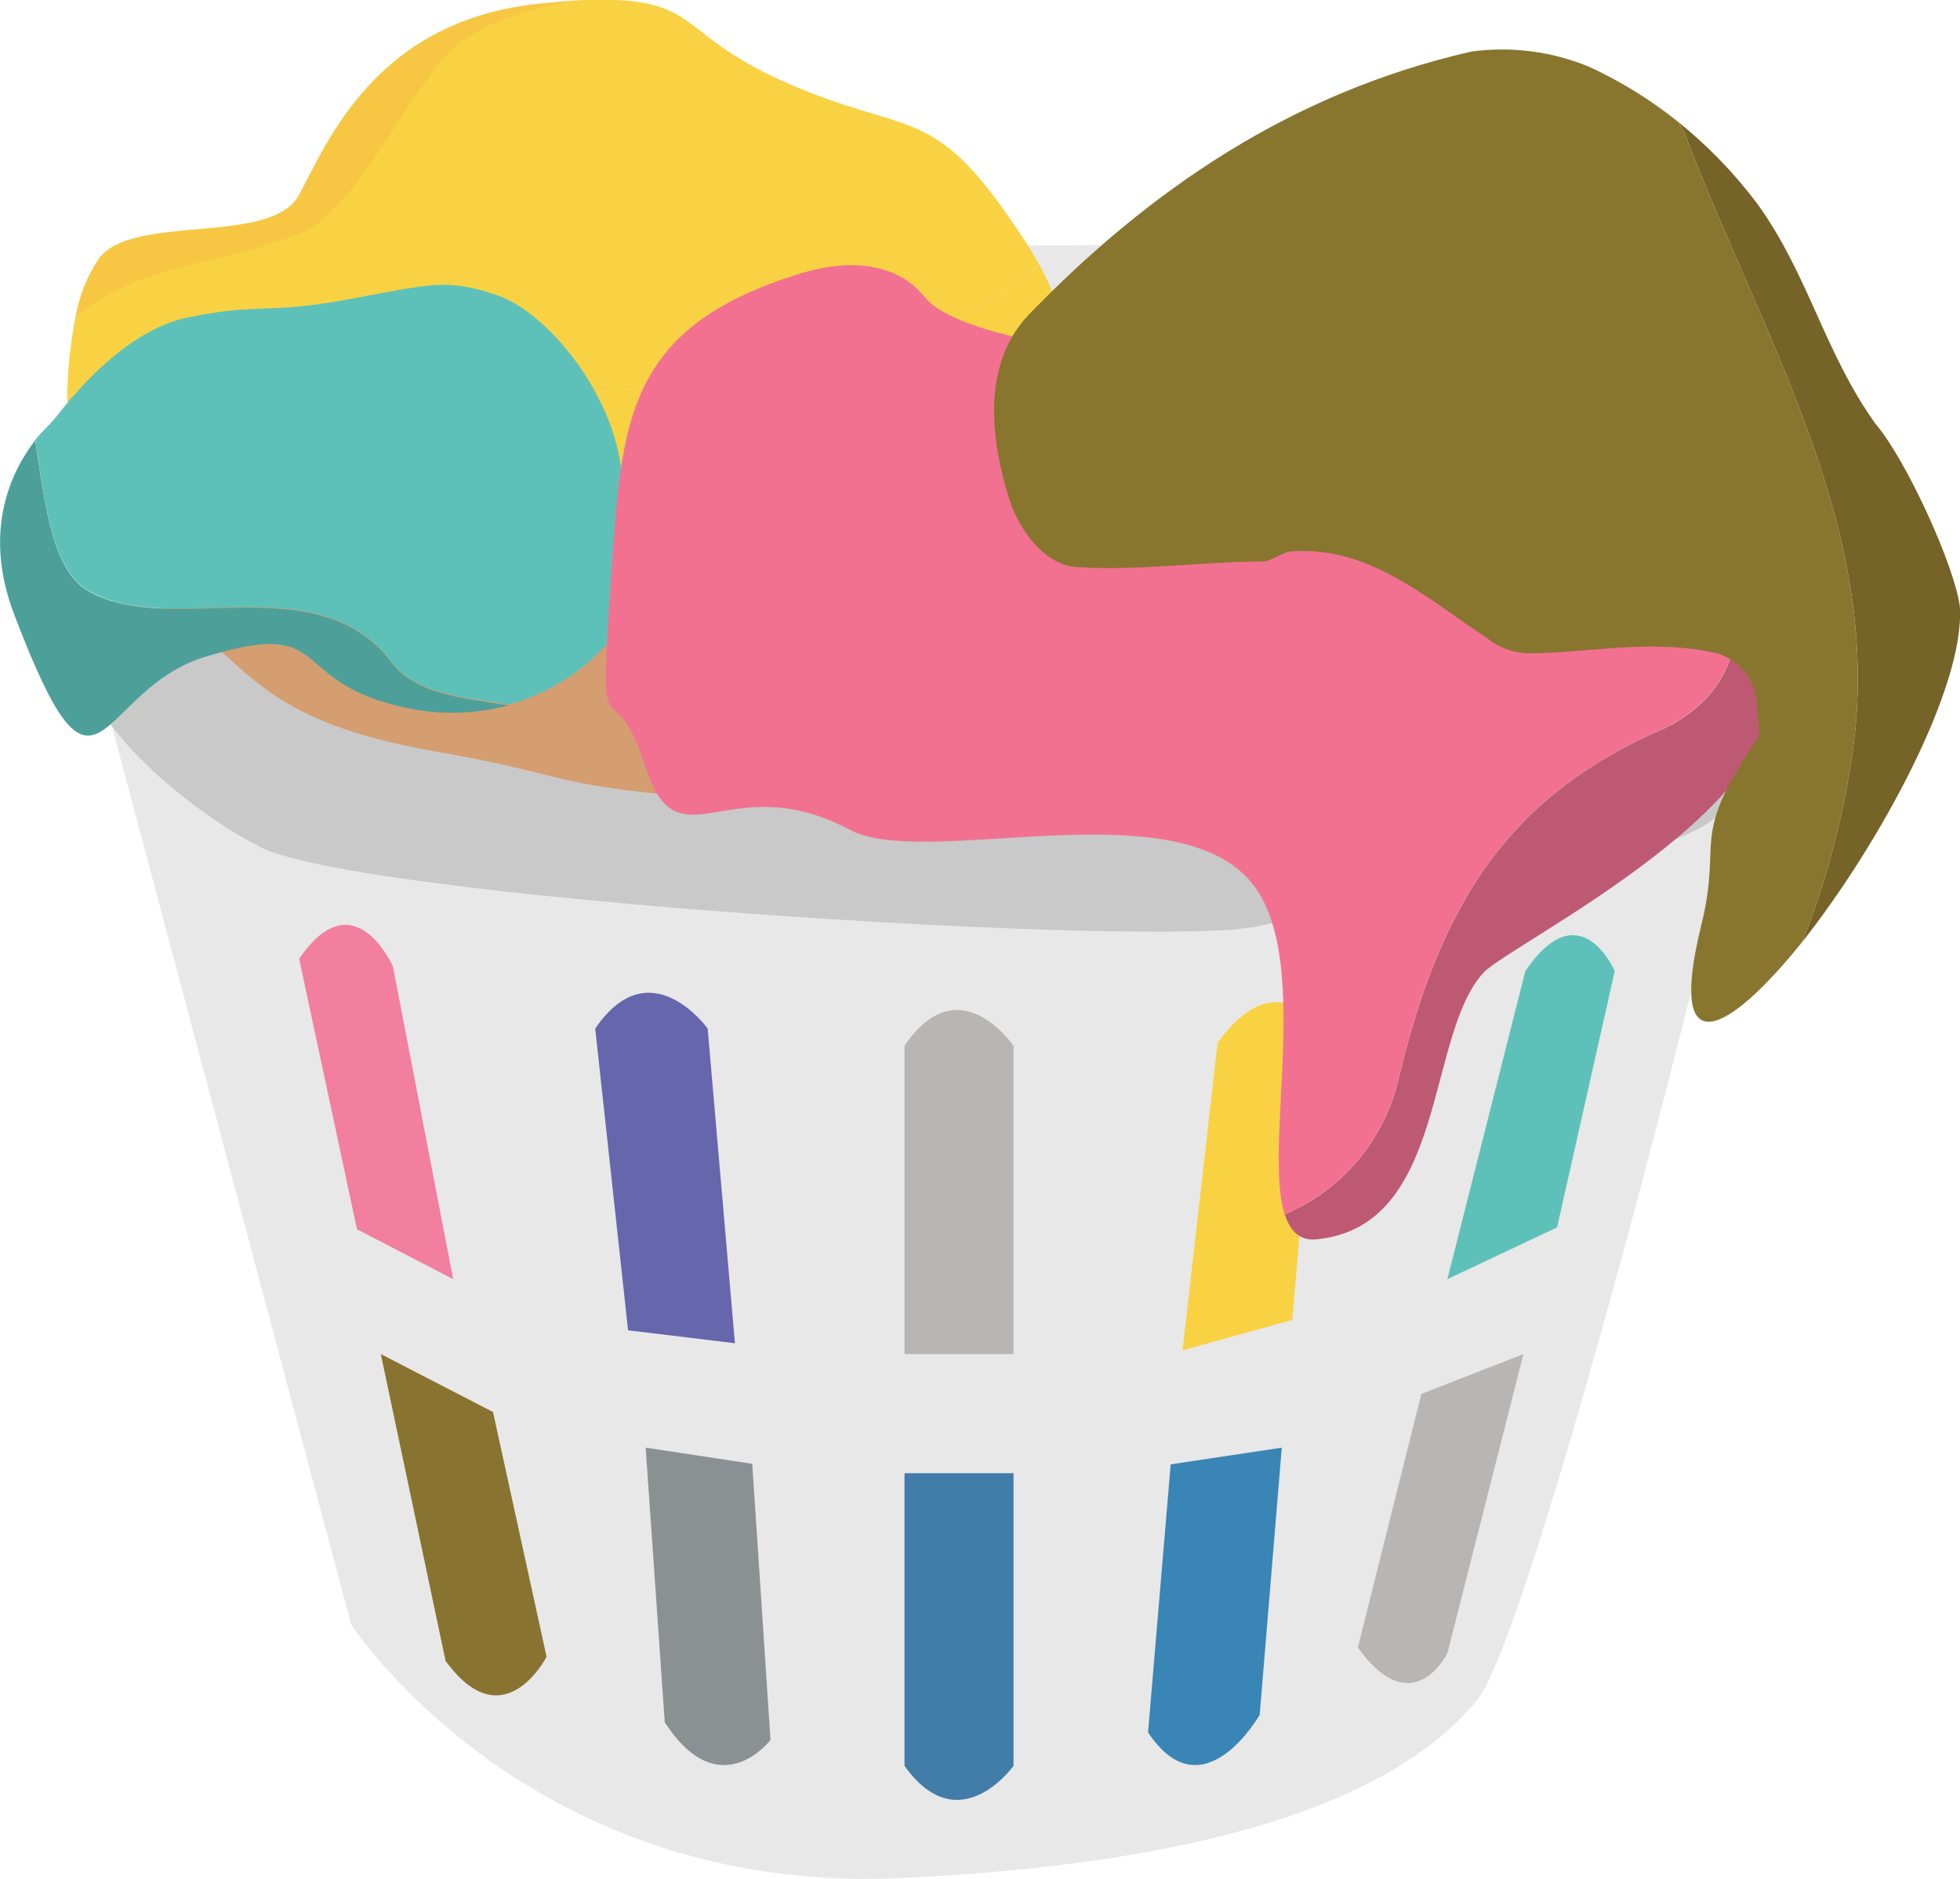 <svg width="194" height="186" viewBox="0 0 194 186" fill="none" xmlns="http://www.w3.org/2000/svg">
<g clip-path="url(#clip0_334_5114)">
<path d="M8.486 62.17L34.766 160.83C34.766 160.83 52.21 187.629 89.067 185.919C125.925 184.21 140.225 175.663 146.229 168.247C152.232 160.83 175.086 70.166 174.56 65.32C174.033 60.475 148.225 23.689 108.508 24.254C68.79 24.82 29.91 19.099 8.486 62.17Z" fill="#E8E8E8"/>
<path d="M89.526 134.045H100.319V103.532C100.319 103.532 94.922 95.551 89.526 103.532V134.045Z" fill="#B7B6B4"/>
<path d="M62.166 131.69L72.743 132.969L70.045 101.823C70.045 101.823 64.338 93.841 58.915 101.823L62.166 131.69Z" fill="#6666AD"/>
<path d="M35.333 121.689L44.857 126.629L38.894 95.672C38.894 95.672 35.036 86.936 29.613 94.918L35.333 121.689Z" fill="#F27F9F"/>
<path d="M89.526 145.836H100.319V174.802C100.319 174.802 94.922 182.393 89.526 174.802V145.836Z" fill="#427DAA"/>
<path d="M115.874 144.961L126.869 143.306L124.683 169.754C124.683 169.754 119.058 179.674 113.634 171.49L115.874 144.961Z" fill="#3985B5"/>
<path d="M140.684 137.989L150.788 134.045L143.261 163.657C143.261 163.657 139.834 170.669 134.397 163.092L140.684 137.989Z" fill="#B7B6B4"/>
<path d="M117.048 133.669L127.908 130.667L130.417 101.513C130.417 101.513 126.248 95.308 120.515 103.223L117.048 133.669Z" fill="#F9D243"/>
<path d="M143.26 126.629L154.121 121.501L159.827 96.129C159.827 96.129 156.401 88.134 150.977 96.129L143.26 126.629Z" fill="#5EC1B9"/>
<path d="M37.694 134.045L48.797 139.779L54.099 164.007C54.099 164.007 49.849 172.325 44.102 164.411L37.694 134.045Z" fill="#897330"/>
<path d="M63.907 143.306L74.457 144.907L76.264 172.244C76.264 172.244 71.232 178.866 65.796 170.494L63.907 143.306Z" fill="#8B9193"/>
<path d="M45.883 84.11C62.968 84.11 76.817 75.583 76.817 65.064C76.817 54.546 62.968 46.019 45.883 46.019C28.798 46.019 14.948 54.546 14.948 65.064C14.948 75.583 28.798 84.11 45.883 84.11Z" fill="#D49E71"/>
<path d="M100.548 22.505C92.238 10.108 90.052 13.567 77.762 8.157C66.16 3.055 69.802 -0.727 56.338 0.081C50.753 1.333 45.303 2.773 42.227 7.834C38.341 13.217 35.239 18.669 30.598 20.216C22.462 23.393 13.774 26.018 7.461 31.455C6.964 34.016 6.694 36.614 6.651 39.222C25.781 30.648 45.654 41.914 65.526 38.037C78.504 35.884 92.818 35.063 102.869 26.233C102.262 25.102 101.52 23.878 100.548 22.505Z" fill="#F9D243"/>
<path d="M42.281 7.874C45.356 2.759 50.807 1.373 56.392 0.121C55.583 0.121 54.733 0.229 53.788 0.323C37.208 1.817 32.378 14.16 29.613 19.274C26.847 24.389 13.221 21.078 9.794 25.573C8.614 27.351 7.819 29.354 7.46 31.455C13.761 26.072 21.1 26.422 29.275 23.285C33.943 21.791 38.395 13.298 42.281 7.874Z" fill="#F7C743"/>
<path d="M102.882 26.233C92.831 35.063 78.517 35.884 65.539 38.037C45.667 41.86 25.795 30.648 6.665 39.222C6.665 40.258 6.665 40.904 6.665 40.904L60.008 51.12L99.199 37.418C99.199 37.418 109.682 38.737 102.882 26.233Z" fill="#F9D243"/>
<path d="M174.533 72.817C173.264 76.774 171.524 80.099 168.637 81.741C162.634 85.173 153.433 86.25 150.788 87.125C145.392 88.821 129.311 90.517 124.549 91.674C115.105 93.962 33.201 88.821 25.323 83.598C21.963 82.077 4.762 70.838 8.486 61.336C8.486 61.336 11.184 56.908 17.93 61.336C24.675 65.764 25.741 71.364 43.09 74.392C60.44 77.42 50.119 77.716 85.088 80.274C120.056 82.831 152.677 75.94 163.335 72.413C173.993 68.887 174.506 72.817 174.506 72.817" fill="#C9C9C9"/>
<path d="M193.987 60.057C193.474 56.019 188.671 45.494 185.636 41.954C180.577 34.888 179.052 27.31 173.993 20.243C171.724 17.207 169.081 14.466 166.128 12.087C166.533 12.702 166.855 13.367 167.086 14.065C174.843 34.174 186.472 52.749 183.369 74.392C182.467 80.848 180.796 87.174 178.391 93.236C185.932 83.706 194.499 68.052 193.987 60.057Z" fill="#756328"/>
<path d="M38.395 65.118C30.651 55.831 15.919 63.517 8.162 58.133C5.019 55.616 4.425 49.532 3.481 43.596C1.255 46.463 -1.821 52.372 1.403 60.825C9.821 82.912 9.322 68.389 20.29 65.024C32.931 61.161 28.385 67.124 39.178 69.829C42.823 70.806 46.662 70.806 50.308 69.829C45.761 69.075 40.864 68.793 38.395 65.118Z" fill="#4DA09A"/>
<path d="M61.492 46.45C61.392 45.642 61.239 44.841 61.033 44.054C59.252 37.108 53.478 30.594 49.08 29.181C44.183 27.539 42.564 28.131 34.443 29.638C26.321 31.146 25.741 29.934 18.523 31.442C12.614 32.667 7.528 38.751 5.882 40.864C5.517 41.334 5.125 41.784 4.708 42.21C4.275 42.636 3.865 43.085 3.481 43.556C4.425 49.491 5.019 55.575 8.162 58.092C15.919 63.476 30.651 55.764 38.395 65.051C40.864 68.725 45.761 69.008 50.389 69.735C54.229 68.683 57.67 66.519 60.278 63.517C62.989 60.246 62.382 54.243 61.492 46.45Z" fill="#5EC1B9"/>
<path d="M175.14 65.926C174.762 64.688 173.494 63.826 171.672 63.234C171.146 67.918 167.625 70.677 164.765 72.104C148.482 79.062 142.276 90.665 138.404 106.911C137.708 109.852 136.329 112.588 134.376 114.899C132.424 117.209 129.954 119.028 127.166 120.209C127.705 121.891 128.69 122.901 130.417 122.672C143.26 121.326 141.115 102.482 146.836 96.291C149.493 93.41 179.227 79.035 175.14 65.926Z" fill="#BE5974"/>
<path d="M138.404 106.884C142.276 90.638 148.482 79.035 164.765 72.077C167.625 70.65 171.146 67.891 171.673 63.207C163.511 60.434 144.137 62.52 141.898 57.729C138.552 50.541 121.662 52.453 118.68 50.81C108.683 45.238 110.397 49.343 104.393 45.171C98.39 40.998 106.174 34.403 106.174 34.403C106.174 34.403 94.383 32.936 91.536 29.41C88.69 25.883 83.9 25.641 79.246 27.067C61.236 32.599 61.519 42.317 60.359 59.034C59.198 75.751 60.642 65.764 63.88 75.899C67.118 86.035 72.096 75.751 84.116 82.145C91.496 86.075 115.806 78.107 123.712 87.179C130.053 94.46 124.98 113.385 127.152 120.195C129.944 119.015 132.418 117.194 134.373 114.882C136.328 112.569 137.709 109.829 138.404 106.884Z" fill="#F27191"/>
<path d="M167.086 14.065C166.855 13.367 166.533 12.702 166.128 12.087C163.419 9.905 160.451 8.065 157.291 6.609C153.612 5.089 149.595 4.568 145.648 5.101C127.948 9.139 113.769 18.736 101.627 31.361C97.067 36.409 98.079 43.973 100.103 50.043C101.115 52.56 103.138 55.589 106.174 56.1C112.258 56.598 118.828 55.589 124.899 55.589C125.911 55.589 126.923 54.579 127.948 54.579C135.53 54.081 141.102 59.129 147.173 63.166C148.32 64.098 149.742 64.628 151.22 64.674C157.291 64.674 163.362 63.166 169.946 64.674C170.938 64.965 171.828 65.528 172.515 66.299C173.202 67.07 173.658 68.018 173.831 69.035L174.155 72.831C167.032 83.168 170.553 82.831 168.408 91.526C164.887 105.807 171.106 102.294 178.391 93.236C180.796 87.174 182.467 80.848 183.369 74.392C186.472 52.749 174.843 34.174 167.086 14.065Z" fill="#88762F"/>
</g>
<defs>
<clipPath id="clip0_334_5114">
<rect width="194" height="186" fill="white"/>
</clipPath>
</defs>
</svg>
